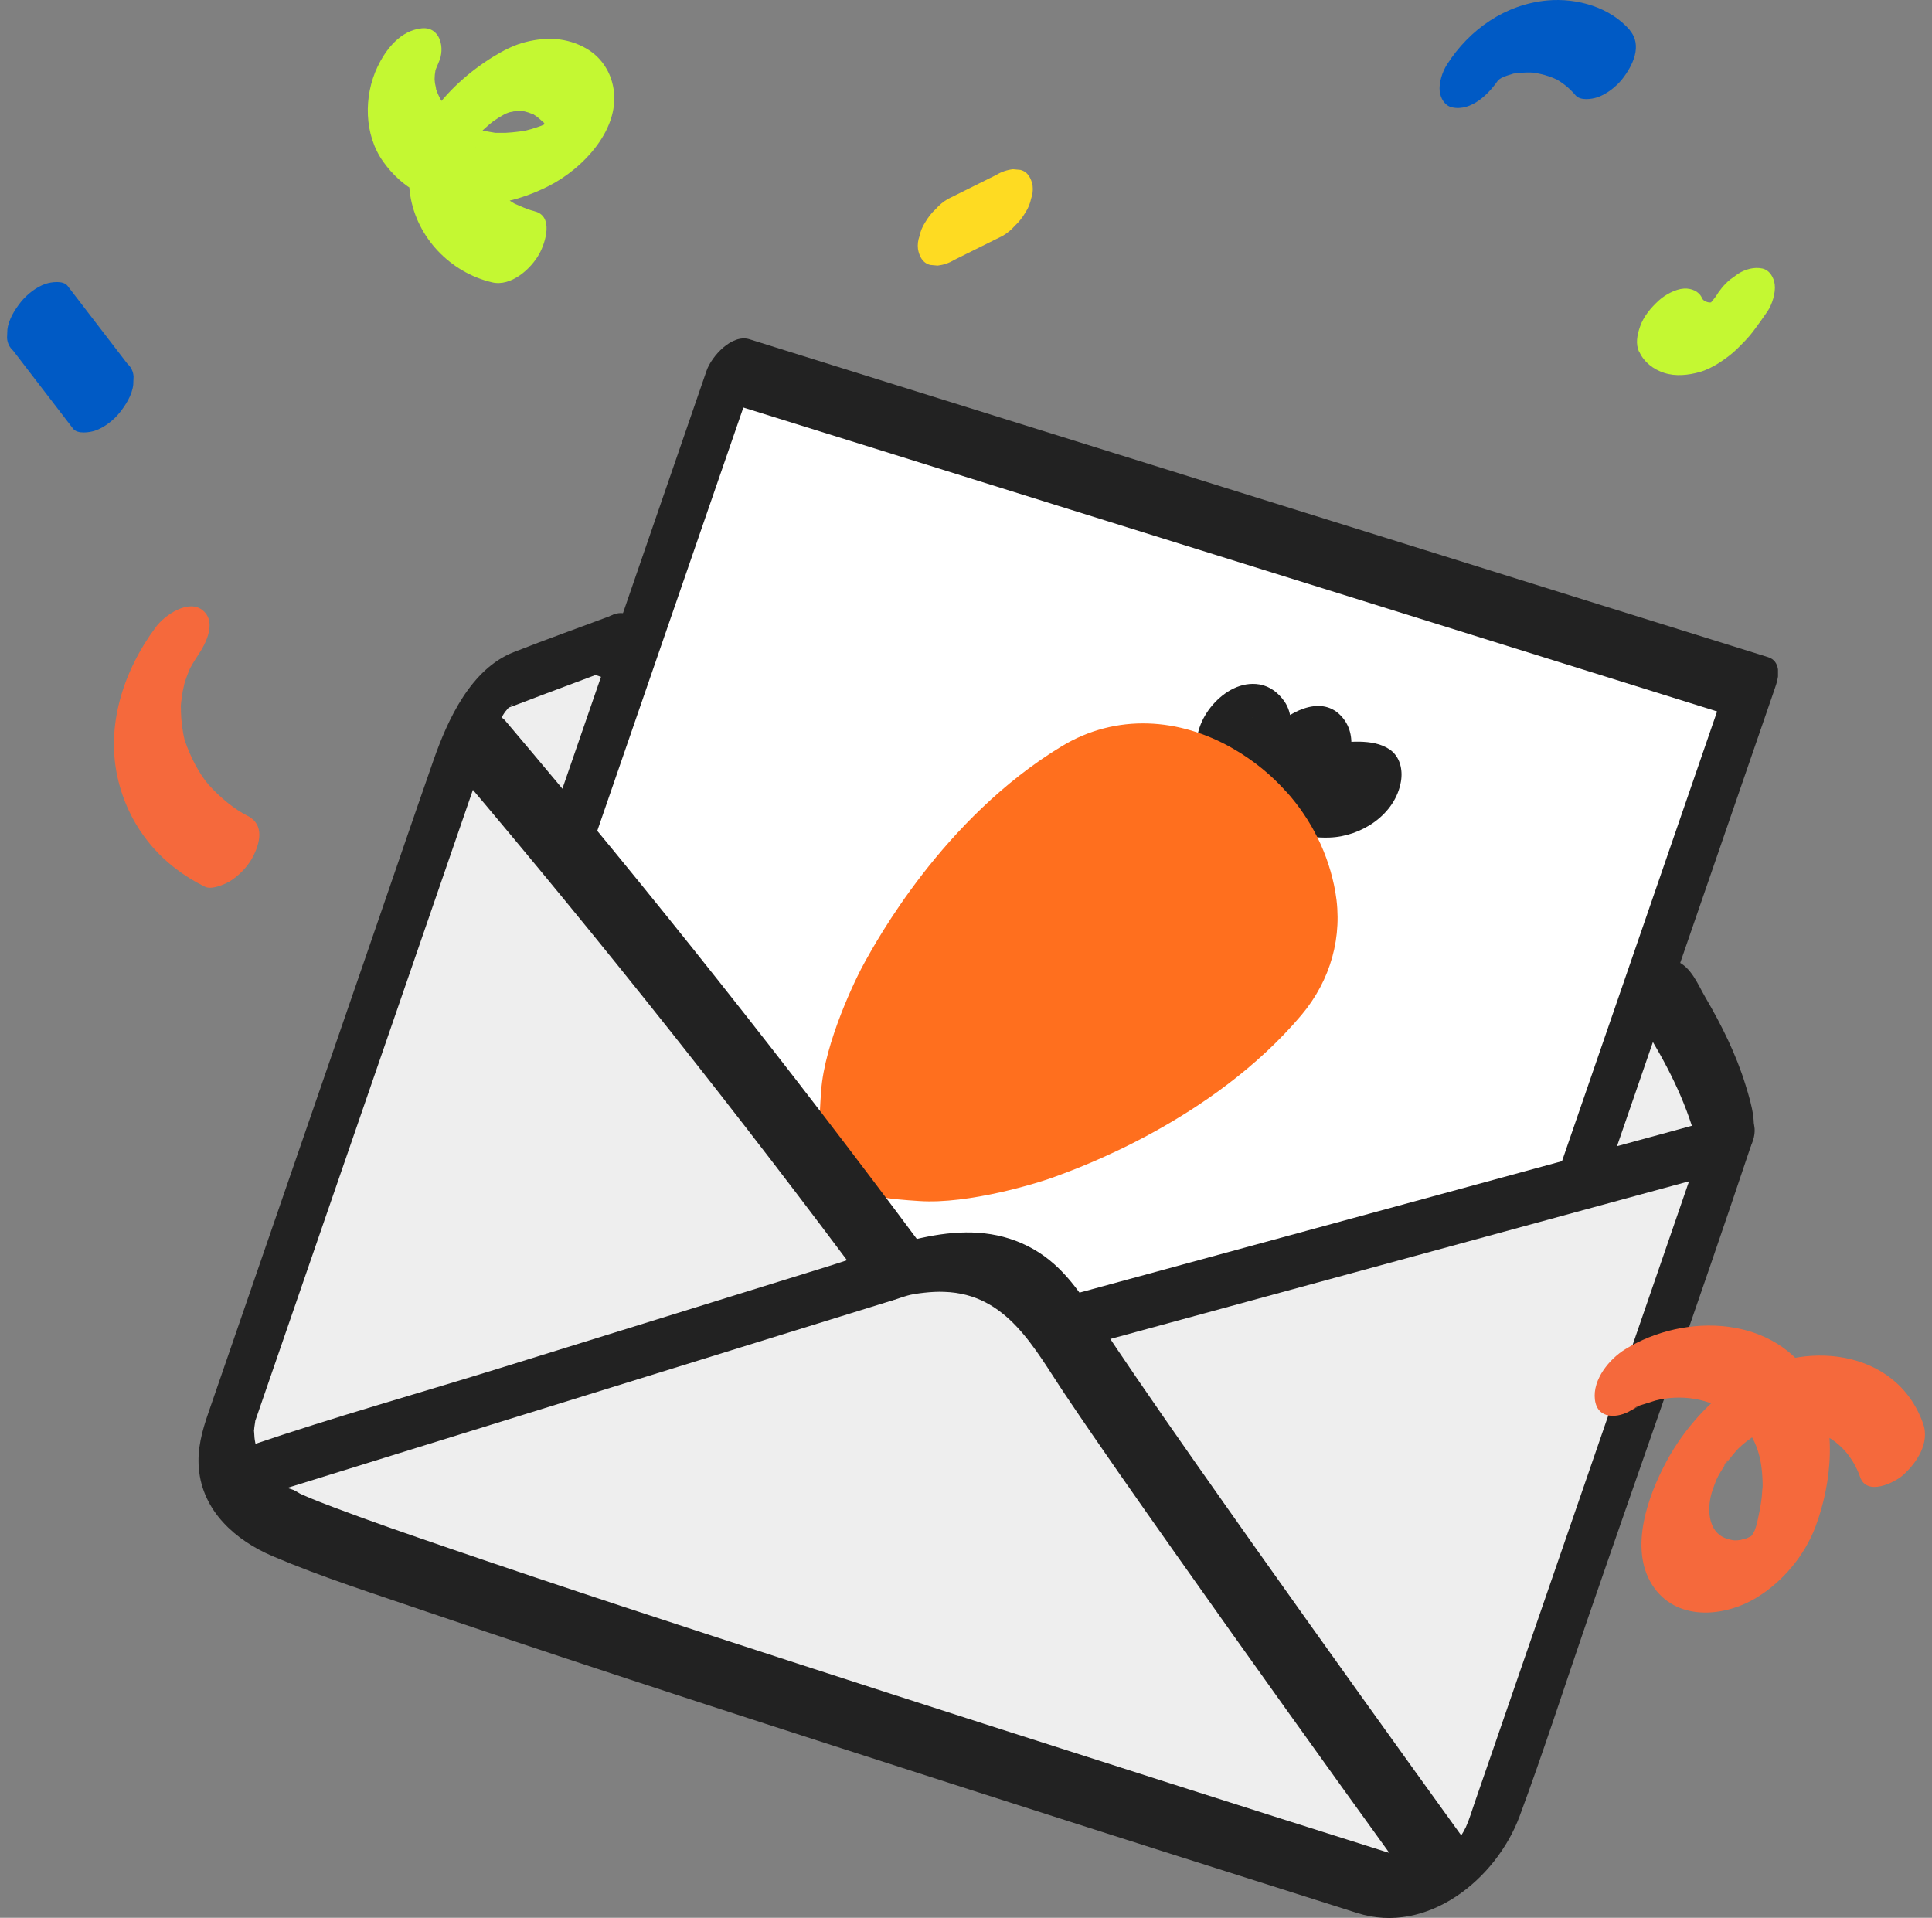 <svg width="137" height="136" viewBox="0 0 137 136" fill="none" xmlns="http://www.w3.org/2000/svg">
<rect x="0" y="0" width="137" height="136" fill="#808080" stroke="none"/>
<g clip-path="url(#clip0_511_5065)">
<path d="M43.148 45.646L35.804 48.388C35.804 48.388 34.053 49.445 32.612 53.593C31.181 57.751 16.341 100.764 16.341 100.764C16.341 100.764 14.57 105.081 19.734 107.873C24.897 110.665 98.173 133.767 98.173 133.767C98.173 133.767 103.916 134.843 106.028 128.741C108.139 122.629 122.468 81.082 122.468 81.082C122.468 81.082 122.398 77.243 117.845 70.304L43.148 45.646Z" fill="#EEEEEE"/>
<path d="M43.468 43.612C41.127 44.49 38.765 45.327 36.434 46.245C33.392 47.431 31.751 51.03 30.75 53.882C29.259 58.149 27.799 62.437 26.328 66.704C22.475 77.871 18.623 89.038 14.77 100.206C14.33 101.482 13.98 102.748 14.1 104.124C14.35 107.145 16.682 109.229 19.333 110.356C22.866 111.861 26.568 113.028 30.2 114.274C43.008 118.631 55.886 122.769 68.764 126.907C77.92 129.848 87.076 132.76 96.241 135.661C101.214 137.236 106.098 133.268 107.759 128.791C109.42 124.314 110.981 119.469 112.582 114.812C116.424 103.655 120.386 92.538 124.129 81.351C124.639 79.816 124.249 78.46 123.779 76.944C123.108 74.76 122.078 72.687 120.927 70.722C120.396 69.805 119.916 68.559 118.886 68.16C116.284 67.163 113.562 66.405 110.911 65.528C98.983 61.589 87.046 57.651 75.118 53.712C65.402 50.502 55.696 47.301 45.98 44.091C45.45 43.911 44.919 43.742 44.389 43.562C42.558 42.954 39.766 47.052 41.897 47.76C50.303 50.532 58.698 53.304 67.103 56.076C80.501 60.502 93.91 64.93 107.308 69.346C110.4 70.364 113.492 71.39 116.584 72.407L115.974 71.899C117.575 74.372 119.046 76.974 119.956 79.786C120.206 80.543 120.456 81.351 120.487 82.258L120.647 81.231C118.745 86.755 116.834 92.279 114.933 97.803C111.921 106.527 108.919 115.241 105.907 123.966L104.567 127.844C104.366 128.412 104.196 129.021 103.946 129.569C103.746 129.998 103.416 130.476 103.316 130.576C102.976 130.935 102.795 131.065 102.235 131.324C102.385 131.254 101.395 131.583 101.365 131.593C101.164 131.633 100.574 131.703 100.214 131.713C100.054 131.713 99.894 131.713 99.734 131.713C99.663 131.713 99.283 131.673 99.573 131.713C99.864 131.753 99.473 131.713 99.403 131.683C99.143 131.603 98.883 131.523 98.623 131.434C93.41 129.788 88.196 128.133 82.983 126.468C74.168 123.656 65.362 120.835 56.557 117.973C48.281 115.291 40.006 112.589 31.771 109.767C29.069 108.84 26.368 107.913 23.706 106.906C22.956 106.627 22.215 106.337 21.485 106.018C21.375 105.969 21.274 105.919 21.164 105.869C20.914 105.749 21.405 105.998 21.355 105.969C20.954 105.729 20.544 105.5 20.164 105.211C19.193 104.483 18.363 103.526 18.102 102.309C18.052 102.07 18.032 101.831 18.023 101.591C18.003 101.233 17.992 101.681 18.023 101.362C18.032 101.183 18.073 101.013 18.093 100.834C18.143 100.365 18.122 100.694 18.073 100.834C18.113 100.724 18.153 100.604 18.193 100.495C18.423 99.837 18.643 99.179 18.873 98.52C19.974 95.33 21.074 92.139 22.175 88.949C25.197 80.184 28.219 71.43 31.241 62.666C32.211 59.864 33.172 57.053 34.142 54.251C34.313 53.772 34.473 53.284 34.653 52.805C34.903 52.137 35.193 51.499 35.563 50.881C35.663 50.721 35.754 50.562 35.864 50.412C35.834 50.452 35.663 50.681 35.834 50.462C35.924 50.342 36.444 49.764 36.144 50.063C35.844 50.362 36.194 50.003 36.274 49.964C36.624 49.784 36.034 50.133 35.974 50.173C35.633 50.372 35.323 50.442 35.864 50.253C36.704 49.964 37.535 49.625 38.365 49.316C39.856 48.757 41.347 48.199 42.838 47.64C43.929 47.232 44.959 46.125 45.109 44.938C45.239 43.911 44.519 43.194 43.478 43.582L43.468 43.612Z" fill="#222222"/>
<path d="M34.763 75.837L51.894 26.154L124.119 48.687L104.957 104.254L78.82 120.845L53.084 110.056L34.763 75.837Z" fill="white"/>
<path d="M36.564 75.708C38.505 70.084 40.437 64.471 42.378 58.847C45.44 49.974 48.502 41.1 51.563 32.226C52.274 30.162 52.984 28.098 53.705 26.024L50.653 28.258C58.778 30.79 66.903 33.323 75.028 35.865C87.986 39.913 100.944 43.951 113.912 47.999C116.904 48.937 119.896 49.864 122.878 50.801L122.318 48.837C120.166 55.088 118.005 61.34 115.854 67.582C112.411 77.552 108.979 87.523 105.537 97.493C104.747 99.797 103.946 102.1 103.156 104.393L104.777 102.469C97.152 107.315 89.517 112.15 81.892 116.996C80.812 117.684 79.721 118.372 78.64 119.06L80.071 118.761C72.556 115.61 65.042 112.459 57.537 109.309C56.477 108.86 55.406 108.411 54.345 107.973L54.956 108.481C49.602 98.49 44.259 88.5 38.906 78.509C38.145 77.094 37.395 75.678 36.634 74.262C35.583 72.298 32.011 75.728 32.922 77.433C38.365 87.593 43.809 97.753 49.252 107.923C49.892 109.119 50.433 110.555 51.243 111.642C51.623 112.16 52.284 112.34 52.864 112.579L56.056 113.915C62.42 116.587 68.784 119.249 75.148 121.922C76.619 122.54 77.75 123.397 79.281 122.48C81.172 121.343 83.013 120.107 84.874 118.93C90.778 115.181 96.692 111.432 102.595 107.683C104.096 106.726 106.108 105.809 106.798 104.074C107.228 102.997 107.558 101.861 107.939 100.764C109.92 95.031 111.891 89.298 113.872 83.575C117.815 72.128 121.767 60.682 125.71 49.246L125.94 48.568C126.18 47.88 126.24 46.873 125.38 46.603C117.254 44.071 109.129 41.538 101.004 38.996C88.046 34.948 75.088 30.91 62.12 26.862C59.128 25.924 56.136 24.997 53.154 24.06C51.894 23.661 50.453 25.276 50.102 26.293C48.161 31.917 46.23 37.53 44.289 43.154C41.227 52.027 38.165 60.901 35.103 69.775C34.393 71.839 33.682 73.903 32.962 75.977C32.652 76.874 32.792 77.981 33.962 77.981C35.133 77.981 36.244 76.685 36.574 75.718L36.564 75.708Z" fill="#222222"/>
<path d="M32.231 74.621L22.515 102.798L48.982 111.532L96.111 127.086L106.458 107.604L115.043 82.717L73.777 95.439L63.831 92.159C55.916 80.683 47.621 69.486 38.965 58.578" fill="#EEEEEE"/>
<path d="M17.362 104.523L63.681 90.165C63.681 90.165 70.986 87.034 75.218 93.974C79.011 100.196 98.303 126.967 102.285 132.47" fill="#EEEEEE"/>
<path d="M17.042 106.547C21.765 105.081 26.498 103.615 31.221 102.15C39.236 99.667 47.241 97.184 55.256 94.702L62.47 92.468C62.78 92.369 63.091 92.279 63.401 92.179C63.831 92.04 64.241 91.89 64.682 91.79C64.351 91.87 64.742 91.78 64.872 91.76C65.092 91.731 65.312 91.691 65.542 91.671C66.012 91.621 66.483 91.591 66.953 91.611C71.426 91.75 73.347 95.639 75.528 98.889C78.06 102.658 80.672 106.367 83.293 110.086C88.626 117.644 94.02 125.172 99.433 132.67C99.773 133.138 100.104 133.607 100.444 134.076C101.785 135.94 105.257 132.431 104.156 130.905C99.073 123.866 94.01 116.797 88.987 109.708C86.155 105.699 83.323 101.691 80.552 97.643C79.601 96.247 78.65 94.851 77.74 93.436C76.429 91.391 75.128 89.497 72.887 88.37C68.314 86.067 63.261 88.39 58.768 89.786C50.943 92.209 43.118 94.642 35.303 97.065C29.54 98.85 23.706 100.485 17.992 102.429C17.892 102.459 17.802 102.489 17.702 102.519C16.602 102.858 15.581 104.084 15.431 105.221C15.281 106.357 16.011 106.906 17.062 106.577L17.042 106.547Z" fill="#222222"/>
<path d="M74.898 95.998C80.201 94.552 85.505 93.106 90.808 91.661C99.313 89.347 107.809 87.024 116.314 84.711C118.255 84.183 120.196 83.654 122.138 83.126C123.238 82.827 124.269 81.53 124.409 80.424C124.549 79.317 123.819 78.778 122.778 79.068C117.475 80.513 112.171 81.959 106.868 83.405C98.363 85.718 89.867 88.041 81.362 90.354C79.421 90.883 77.48 91.411 75.538 91.94C74.438 92.239 73.407 93.535 73.267 94.642C73.127 95.749 73.857 96.287 74.898 95.998Z" fill="#222222"/>
<path d="M92.569 54.969C92.519 54.56 92.479 54.141 92.479 53.722C92.479 54.101 92.529 53.423 92.549 53.343C92.479 53.603 92.479 53.613 92.559 53.383L92.419 53.682C92.159 54.022 92.119 54.091 92.289 53.882C92.139 54.071 91.969 54.221 91.758 54.34C91.368 54.47 92.139 54.101 91.758 54.34C91.498 54.39 91.468 54.41 91.678 54.39C91.468 54.37 91.458 54.38 91.648 54.42C91.819 54.49 91.799 54.48 91.608 54.39C91.658 54.42 91.698 54.46 91.749 54.5C91.829 54.58 91.808 54.55 91.688 54.39C91.738 54.45 91.769 54.52 91.808 54.59C91.849 54.66 91.868 54.739 91.898 54.809C91.849 54.6 91.829 54.56 91.849 54.679C91.859 54.739 91.868 54.799 91.868 54.859C91.888 54.57 91.888 54.53 91.868 54.729C91.829 54.949 91.838 54.889 91.919 54.54C91.989 54.361 92.079 54.191 92.199 54.041C92.299 53.882 92.429 53.732 92.589 53.613C92.399 53.772 92.449 53.742 92.739 53.513C92.389 53.752 93.149 53.324 92.639 53.533C92.509 53.573 92.549 53.563 92.759 53.513C92.659 53.533 92.559 53.543 92.459 53.543C92.359 53.543 92.259 53.543 92.159 53.543C92.339 53.563 92.349 53.563 92.159 53.543L90.588 57.671C91.188 57.461 91.808 57.282 92.429 57.142C92.179 57.202 92.509 57.132 92.599 57.112C92.759 57.083 92.909 57.053 93.069 57.033C93.389 56.983 93.7 56.943 94.02 56.913C94.25 56.893 94.48 56.873 94.72 56.863C94.92 56.863 94.951 56.893 94.74 56.863C94.85 56.883 94.951 56.893 95.061 56.923C95.171 56.953 95.261 56.983 95.361 57.013C95.321 56.933 95.601 57.072 95.361 57.013C95.381 57.053 95.531 57.162 95.571 57.192L95.441 57.043C95.491 57.172 95.501 57.172 95.451 57.043C95.421 56.265 95.921 55.417 96.621 55.019C96.231 55.238 96.952 54.929 96.702 54.999C96.632 55.019 96.451 55.128 96.371 55.108C96.621 55.058 96.662 55.048 96.501 55.068C96.441 55.068 96.381 55.088 96.321 55.088C96.171 55.108 96.011 55.118 95.861 55.118C95.711 55.118 95.551 55.118 95.401 55.118C95.081 55.108 95.761 55.178 95.191 55.098C93.95 54.929 92.779 54.48 91.638 53.972L90.067 58.099C90.248 58.04 90.418 57.99 90.598 57.95C90.257 58.04 90.808 57.92 90.838 57.92C91.198 57.87 91.568 57.85 91.939 57.85C92.309 57.85 92.329 57.86 92.779 57.95C93.139 58.02 93.49 58.129 93.84 58.249L95.891 54.022C94.971 53.992 94.05 53.962 93.129 53.932C92.689 53.922 92.249 53.902 91.799 53.892C91.598 53.892 91.388 53.882 91.188 53.872C90.938 53.802 91.078 53.872 91.188 53.872C90.938 53.802 91.168 53.862 91.168 53.892C91.168 53.922 91.318 54.091 91.218 53.942C91.118 53.792 91.238 54.002 91.248 54.032C91.218 53.972 91.288 53.762 91.248 53.992C91.198 54.261 91.278 53.912 91.288 53.852C91.368 53.403 91.468 52.965 91.518 52.516C91.618 51.609 91.628 50.542 91.088 49.754C90.668 49.146 90.067 48.667 89.317 48.538C88.026 48.318 86.815 49.036 85.995 49.983C85.174 50.931 84.694 52.177 84.894 53.413C85.024 54.191 85.324 54.949 85.715 55.627C86.545 57.092 87.766 58.339 89.267 59.136C90.267 59.665 91.378 59.007 92.029 58.189C92.399 57.721 92.759 57.162 92.829 56.554C92.869 56.175 92.889 55.527 92.489 55.318C91.788 54.949 91.138 54.49 90.578 53.932C89.967 53.334 89.747 53.054 89.327 52.247C89.157 51.918 89.027 51.579 88.887 51.25C88.827 51.06 88.827 51.06 88.877 51.24C88.857 51.14 88.837 51.04 88.827 50.941C88.747 50.572 88.737 51.2 88.827 50.841C88.617 51.688 87.946 52.596 87.035 52.755C86.795 52.715 86.765 52.715 86.956 52.755C87.035 52.775 87.116 52.795 87.196 52.825C87.046 52.735 87.016 52.715 87.116 52.785C87.176 52.815 87.226 52.855 87.276 52.895C87.376 52.975 87.626 53.334 87.466 53.044C87.496 53.104 87.646 53.463 87.606 53.324C87.626 53.383 87.656 53.912 87.656 53.583C87.656 54.091 87.506 54.61 87.416 55.108C87.256 56.036 87.226 57.202 88.096 57.79C88.917 58.349 90.278 58.159 91.228 58.199C92.249 58.229 93.269 58.269 94.29 58.299C94.78 58.319 95.441 57.9 95.781 57.601C96.191 57.232 96.531 56.803 96.772 56.305C97.132 55.567 97.332 54.41 96.341 54.061C94.53 53.413 92.559 53.473 90.738 54.041C89.817 54.331 88.917 55.298 88.606 56.205C88.346 56.973 88.336 57.79 89.167 58.169C90.778 58.897 92.469 59.456 94.26 59.396C96.531 59.326 98.943 57.77 99.343 55.417C99.483 54.59 99.283 53.663 98.553 53.154C97.922 52.725 97.172 52.616 96.421 52.596C94.7 52.566 92.859 53.064 91.248 53.613C90.328 53.932 89.427 54.849 89.117 55.776C88.917 56.365 88.777 57.621 89.677 57.74C91.618 58.01 93.51 57.242 94.72 55.677C95.761 54.321 96.421 52.127 95.061 50.731C93.58 49.216 91.248 50.592 90.107 51.808C88.677 53.334 88.426 55.268 88.647 57.252C88.777 58.379 90.017 58.369 90.798 57.88C91.728 57.302 92.719 56.105 92.589 54.919L92.569 54.969Z" fill="#222222"/>
<path d="M91.238 56.165C93.009 58.149 94.22 60.582 94.69 63.244C95.241 66.405 94.36 69.516 92.279 71.989C85.935 79.496 76.299 82.886 74.978 83.385C73.657 83.894 68.684 85.409 65.182 85.17C63.161 85.03 60.639 84.91 59.238 83.285C57.857 81.69 58.097 79.297 58.228 77.363C58.468 73.943 60.689 69.326 61.38 68.12C62.07 66.914 66.823 58.04 75.298 52.915C79.161 50.582 83.644 50.891 87.466 53.104C88.897 53.932 90.168 54.969 91.228 56.165H91.238Z" fill="#FF6F1E"/>
<path d="M32.602 54.909C42.738 66.874 52.484 79.147 61.83 91.74C62.51 92.648 63.621 92.229 64.371 91.591C64.982 91.072 66.203 89.457 65.542 88.57C56.036 75.767 46.13 63.264 35.813 51.09C34.573 49.624 31.231 53.294 32.602 54.909Z" fill="#222222"/>
</g>
<path d="M37.868 14.967C37.363 14.847 36.919 14.618 36.451 14.426C36.282 14.354 36.655 14.522 36.655 14.534C36.655 14.534 36.487 14.438 36.463 14.426C36.367 14.366 36.27 14.306 36.175 14.246C35.934 14.09 35.706 13.922 35.478 13.742C35.25 13.562 35.045 13.369 34.853 13.165C34.757 13.069 34.673 12.949 34.577 12.853C34.433 12.709 34.649 12.949 34.661 12.961C34.613 12.877 34.553 12.805 34.493 12.721C34.313 12.445 34.169 12.156 34.037 11.856C33.965 11.688 33.917 11.508 33.845 11.328C33.989 11.688 33.833 11.256 33.809 11.1C33.773 10.907 33.748 10.715 33.736 10.523C33.736 10.451 33.736 10.355 33.736 10.295C33.676 10.043 33.773 10.523 33.724 10.511C33.712 10.511 33.773 10.103 33.773 10.067C33.773 9.995 33.809 9.922 33.809 9.85C33.845 9.55 33.604 10.427 33.761 10.019C33.809 9.886 33.857 9.754 33.905 9.622C34.061 9.178 33.58 10.187 33.821 9.79C33.905 9.658 34.001 9.514 34.073 9.382C34.205 9.13 33.821 9.802 33.809 9.754C33.809 9.73 33.953 9.562 33.977 9.538C34.073 9.418 34.181 9.298 34.277 9.178C34.625 8.758 33.941 9.49 34.085 9.37C34.301 9.178 34.517 8.974 34.745 8.782C34.841 8.709 34.938 8.637 35.022 8.565C35.442 8.229 34.469 8.938 34.829 8.697C35.022 8.565 35.214 8.445 35.406 8.313C35.658 8.157 35.91 8.037 36.162 7.893C36.523 7.689 35.682 8.109 35.706 8.109C35.838 8.085 35.982 8.001 36.102 7.965C36.211 7.929 36.583 7.905 36.295 7.905C35.982 7.905 36.27 7.905 36.343 7.905C36.463 7.905 36.595 7.881 36.715 7.869C37.123 7.857 37.267 7.893 37.796 8.097C38.144 8.241 37.628 7.977 37.88 8.145C37.952 8.193 38.036 8.241 38.108 8.301C38.252 8.409 38.372 8.529 38.504 8.649C38.733 8.854 38.492 8.517 38.612 8.794C38.648 8.89 38.709 8.986 38.757 9.082C38.865 9.298 38.757 9.19 38.757 9.034C38.757 9.298 38.769 9.442 38.805 9.07C38.793 9.238 38.684 9.49 38.877 8.914C38.841 9.01 38.709 9.238 38.901 8.914C38.973 8.794 39.093 8.469 39.225 8.409C39.165 8.433 39.105 8.565 39.057 8.601C38.817 8.818 39.345 8.349 39.309 8.349C39.285 8.349 38.733 8.758 39.177 8.493C39.549 8.265 38.985 8.601 38.901 8.661C38.817 8.709 38.288 8.974 38.552 8.854C38.865 8.709 38.432 8.89 38.36 8.926C38.252 8.962 38.156 8.998 38.048 9.034C37.808 9.118 37.556 9.19 37.303 9.25C37.051 9.31 37.291 9.25 37.339 9.25C37.267 9.262 37.195 9.274 37.123 9.286C37.003 9.298 36.883 9.322 36.775 9.334C36.463 9.37 36.162 9.406 35.85 9.418C35.682 9.418 35.514 9.418 35.346 9.418C35.274 9.418 35.202 9.418 35.118 9.418C34.637 9.418 35.382 9.478 35.118 9.418C34.721 9.346 34.337 9.298 33.941 9.178C33.748 9.118 33.568 9.058 33.388 8.986C33.28 8.95 32.848 8.709 33.124 8.878C32.728 8.637 32.355 8.373 32.019 8.049C31.623 7.677 31.467 7.472 31.215 6.992C31.082 6.752 30.974 6.488 30.89 6.223C30.986 6.512 30.854 5.983 30.842 5.887C30.842 5.791 30.818 5.707 30.818 5.611C30.818 5.539 30.854 5.046 30.818 5.371C30.782 5.659 30.866 5.094 30.878 4.998C30.89 4.926 30.914 4.842 30.926 4.77C30.962 4.482 30.71 5.359 30.902 4.914C30.974 4.746 31.034 4.59 31.106 4.422C31.575 3.449 31.238 1.876 29.905 2.008C28.404 2.164 27.371 3.473 26.771 4.734C25.774 6.824 25.81 9.562 27.179 11.472C28.548 13.381 30.386 14.306 32.608 14.498C34.829 14.691 36.943 14.186 38.889 13.201C41.351 11.964 44.113 9.07 43.464 6.067C43.224 4.938 42.54 3.977 41.531 3.413C40.198 2.668 38.781 2.608 37.315 2.969C36.463 3.173 35.67 3.593 34.925 4.05C31.683 6.067 28.44 9.73 29.089 13.838C29.557 16.84 31.923 19.326 34.901 20.023C36.234 20.335 37.64 19.086 38.24 18.005C38.684 17.201 39.285 15.303 37.892 14.979L37.868 14.967Z" fill="#C4F832"/>
<path d="M0.932 24.866C2.349 26.715 3.767 28.553 5.184 30.402C5.496 30.799 6.349 30.666 6.721 30.546C7.382 30.33 8.066 29.79 8.486 29.261C8.907 28.733 9.363 28.024 9.447 27.292L9.471 26.703C9.447 26.343 9.303 26.043 9.039 25.802C7.622 23.953 6.205 22.115 4.787 20.266C4.475 19.869 3.623 20.002 3.25 20.122C2.59 20.338 1.905 20.878 1.485 21.407C1.064 21.935 0.608 22.644 0.524 23.376L0.5 23.965C0.524 24.325 0.668 24.625 0.932 24.866Z" fill="#005AC5"/>
<path d="M115.603 2.17C114.198 0.512 111.832 -0.16 109.718 0.032C106.74 0.308 104.194 2.086 102.608 4.572C102.284 5.076 102.02 5.869 102.092 6.481C102.152 6.962 102.44 7.49 102.957 7.61C104.338 7.923 105.623 6.625 106.295 5.593C106.644 5.052 105.935 6.037 106.115 5.833C106.199 5.737 106.283 5.629 106.367 5.532C106.668 5.184 105.743 6.109 106.115 5.797C106.199 5.725 106.283 5.653 106.367 5.581C106.716 5.28 105.743 5.989 106.115 5.749C106.223 5.677 106.331 5.605 106.439 5.545C106.475 5.52 106.776 5.388 106.776 5.364C106.776 5.412 106.067 5.677 106.572 5.472C106.776 5.388 106.992 5.316 107.196 5.256C107.712 5.112 106.944 5.292 107.1 5.256C107.232 5.232 107.352 5.208 107.484 5.196C107.965 5.136 108.445 5.124 108.925 5.16L108.397 5.112C109.178 5.184 109.922 5.388 110.619 5.749L110.186 5.52C110.775 5.833 111.291 6.241 111.724 6.758C112.06 7.154 112.865 7.034 113.261 6.902C113.921 6.685 114.606 6.145 115.026 5.617C115.783 4.656 116.48 3.227 115.579 2.158L115.603 2.17Z" fill="#005AC5"/>
<path d="M116.24 24.941C116.577 25.685 117.237 26.19 118.006 26.442C118.822 26.706 119.711 26.61 120.528 26.382C120.996 26.25 121.465 26.01 121.885 25.745C122.329 25.457 122.774 25.133 123.158 24.761C123.554 24.364 123.963 23.968 124.299 23.524C124.635 23.079 124.995 22.575 125.332 22.082C125.668 21.59 125.92 20.761 125.848 20.173C125.788 19.692 125.5 19.164 124.983 19.044C124.395 18.912 123.77 19.092 123.266 19.404L122.665 19.837C122.257 20.185 121.921 20.593 121.645 21.061C121.597 21.122 121.549 21.194 121.501 21.254L121.969 20.605C121.669 21.026 121.368 21.434 121.008 21.806L121.573 21.242C121.38 21.434 121.188 21.602 120.972 21.758L121.573 21.326C121.392 21.446 121.212 21.554 121.02 21.65L121.621 21.362C121.465 21.434 121.308 21.482 121.14 21.518L121.717 21.398C121.465 21.446 121.212 21.458 120.948 21.446L121.477 21.494C121.2 21.47 120.948 21.398 120.696 21.278L121.128 21.506C120.912 21.386 120.72 21.242 120.576 21.049L120.876 21.434C120.804 21.338 120.744 21.23 120.684 21.122C120.468 20.641 119.927 20.437 119.423 20.461C118.798 20.497 118.078 20.905 117.633 21.302C117.069 21.818 116.529 22.455 116.288 23.187C116.096 23.752 115.964 24.376 116.228 24.941H116.24Z" fill="#C4F832"/>
<path d="M11.065 44.448C8.735 47.582 7.426 51.57 8.411 55.449C9.264 58.788 11.461 61.382 14.536 62.883C15.004 63.111 15.869 62.739 16.253 62.523C16.89 62.151 17.526 61.502 17.875 60.866C18.451 59.821 18.787 58.452 17.526 57.839C16.662 57.419 15.545 56.506 14.788 55.641C14.127 54.885 13.503 53.672 13.119 52.555C13.095 52.495 13.023 52.23 13.083 52.434C13.047 52.278 13.011 52.134 12.987 51.978C12.927 51.63 12.879 51.282 12.854 50.933C12.854 50.777 12.831 50.621 12.831 50.465C12.831 50.405 12.831 49.912 12.819 50.237C12.819 49.924 12.867 49.612 12.915 49.3C12.939 49.108 12.975 48.916 13.023 48.723C13.023 48.675 13.143 48.207 13.071 48.471C12.999 48.735 13.131 48.279 13.155 48.231C13.215 48.051 13.287 47.859 13.359 47.678C13.419 47.534 13.479 47.39 13.539 47.246C13.443 47.474 13.383 47.546 13.539 47.282C13.635 47.114 13.731 46.946 13.839 46.778C13.923 46.646 14.272 46.177 13.839 46.754C14.464 45.913 15.461 44.196 14.392 43.295C13.383 42.442 11.678 43.631 11.077 44.436L11.065 44.448Z" fill="#F5693C"/>
<path d="M67.676 18.425C68.817 17.861 69.945 17.297 71.086 16.732C71.423 16.54 71.711 16.3 71.963 16.011C72.263 15.735 72.504 15.423 72.708 15.075C72.912 14.762 73.044 14.438 73.116 14.09C73.224 13.79 73.26 13.489 73.224 13.177C73.14 12.685 72.9 12.18 72.359 12.048L71.831 12C71.411 12.048 71.014 12.18 70.642 12.408C69.501 12.973 68.372 13.537 67.231 14.102C66.895 14.294 66.607 14.534 66.355 14.822C66.054 15.099 65.814 15.411 65.61 15.759C65.406 16.071 65.274 16.396 65.202 16.744C65.094 17.044 65.057 17.345 65.094 17.657C65.177 18.149 65.418 18.654 65.958 18.786L66.487 18.834C66.907 18.786 67.303 18.654 67.676 18.425Z" fill="#FEDB22"/>
<path d="M115.69 100.003C115.762 99.955 115.834 99.919 115.906 99.883C115.99 99.835 116.086 99.799 116.158 99.751C116.495 99.547 115.882 99.883 115.894 99.871C116.062 99.691 116.591 99.583 116.819 99.499C117.011 99.439 117.191 99.379 117.383 99.319C117.407 99.319 118.056 99.162 117.648 99.247C119.605 98.874 121.527 99.247 123.088 100.544C124.337 101.589 124.829 102.958 124.949 104.435C124.986 104.843 124.998 105.24 124.986 105.648C124.998 105.144 124.937 106.044 124.925 106.2C124.853 106.837 124.709 107.462 124.577 108.098C124.481 108.59 124.769 107.486 124.625 107.918C124.601 108.014 124.577 108.11 124.541 108.194C124.505 108.302 124.469 108.41 124.433 108.518C124.421 108.554 124.397 108.602 124.385 108.639C124.217 109.203 124.709 108.134 124.457 108.494C124.373 108.614 124.289 108.759 124.229 108.891C123.941 109.443 124.709 108.338 124.253 108.855C123.797 109.371 124.649 108.518 124.301 108.831C124.181 108.939 123.773 109.215 124.253 108.903C124.217 108.927 123.532 109.227 123.941 109.071C123.941 109.071 123.196 109.239 123.556 109.191C123.028 109.263 122.908 109.251 122.5 109.131C120.998 108.687 121.046 106.777 121.443 105.66C121.695 104.963 121.695 104.903 122.019 104.363C122.127 104.183 122.247 104.003 122.355 103.822C121.935 104.339 122.884 102.934 122.355 103.822C122.596 103.534 122.812 103.234 123.052 102.958C123.136 102.862 123.232 102.754 123.328 102.657C123.556 102.417 123.52 102.453 123.208 102.778C123.316 102.681 123.424 102.573 123.532 102.477C123.7 102.333 123.869 102.189 124.049 102.045C123.52 102.477 124.169 101.973 124.301 101.889C124.469 101.781 124.637 101.685 124.817 101.601C124.373 101.829 125.25 101.444 125.346 101.42C126.162 101.156 127.327 101.108 128.348 101.384C130.162 101.865 131.339 103.138 131.915 104.771C132.384 106.08 134.305 105.18 134.966 104.591C135.938 103.714 136.851 102.309 136.371 100.952C134.461 95.559 127.736 94.959 123.46 97.817C121.287 99.271 119.413 101.324 118.176 103.63C116.867 106.056 115.51 109.791 117.155 112.386C118.801 114.98 122.235 114.716 124.577 113.286C126.427 112.157 127.964 110.308 128.733 108.278C129.91 105.156 130.318 100.976 128.624 97.998C125.934 93.266 119.497 93.061 115.246 95.68C114.117 96.376 112.928 97.817 113.096 99.247C113.264 100.676 114.729 100.592 115.678 100.003H115.69Z" fill="#F5693C"/>
<defs>
<clipPath id="clip0_511_5065">
<rect width="112" height="112" fill="white" transform="translate(14.08 24)"/>
</clipPath>
</defs>
</svg>
